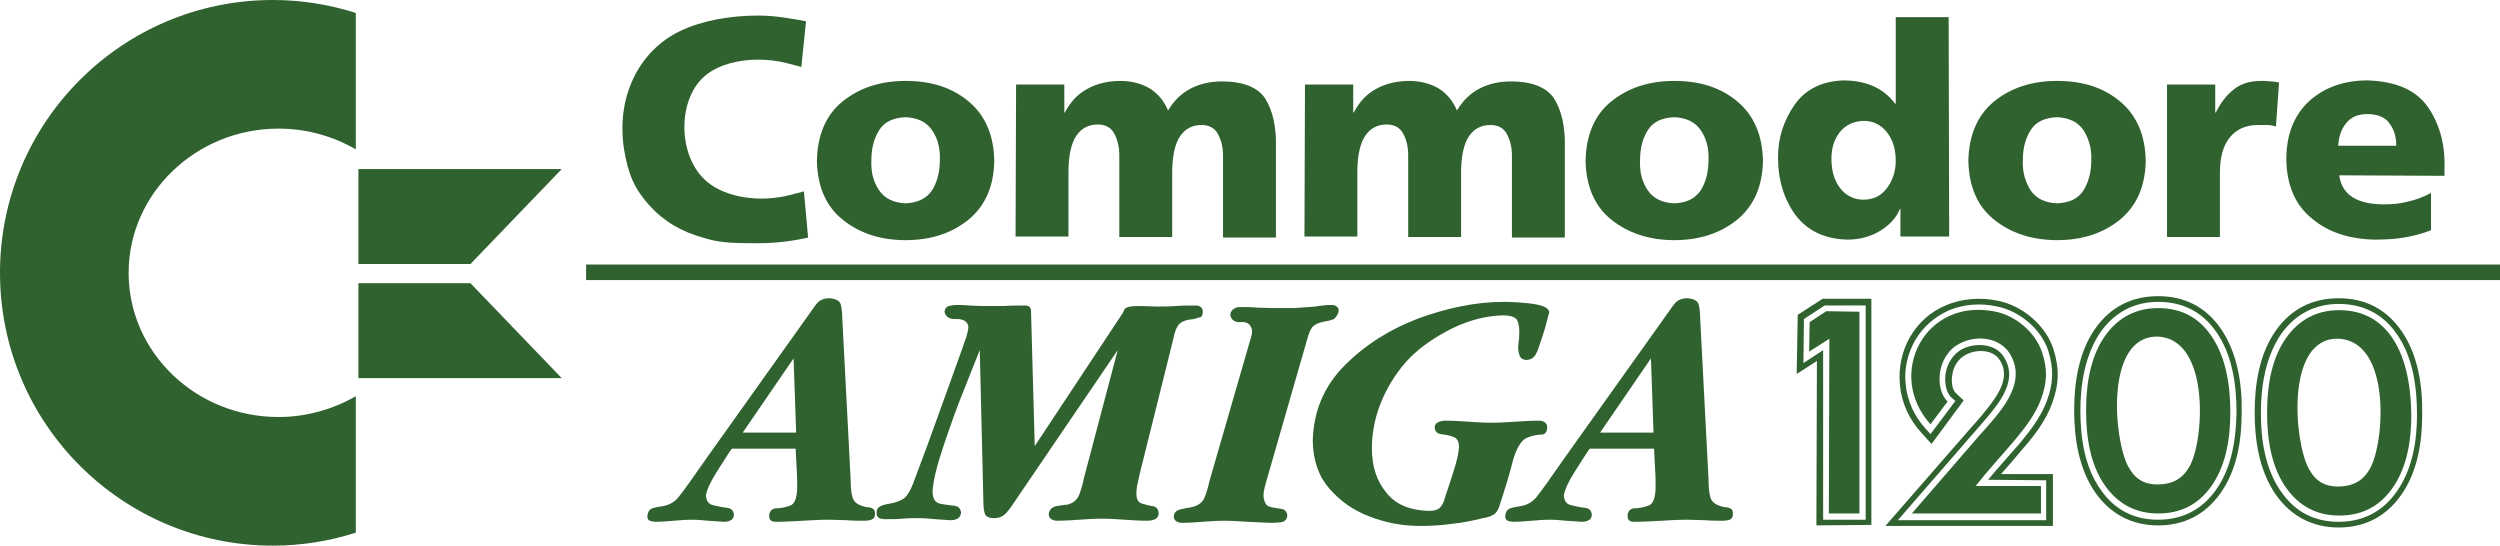 <?xml version="1.0" encoding="utf-8"?>
<svg version="1.1" baseProfile="tiny" id="svg7148" x="0px" y="0px" viewBox="-64 344.8 482 105.2" xmlns="http://www.w3.org/2000/svg">
  <path id="path3002" d="M -11.4 344.8 C -40.5 344.8 -64 368.4 -64 397.4 C -64 426.5 -40.4 450 -11.4 450 C -5.8 450 -0.4 449.1 4.6 447.5 L 4.6 421.2 C 0.2 423.7 -4.9 425.2 -10.3 425.2 C -26.3 425.2 -39.2 412.7 -39.2 397.4 C -39.2 382.1 -26.2 369.6 -10.3 369.6 C -4.8 369.6 0.3 371.1 4.6 373.6 L 4.6 347.3 C -0.4 345.7 -5.8 344.8 -11.4 344.8 Z" style="fill: rgb(48, 98, 48);"/>
  <polygon id="polygon9367" points="5.1 377.4 5.1 377.4 44.3 377.4 26.7 395.7 5.1 395.7" style="fill: rgb(48, 98, 48);"/>
  <polygon id="polygon9369" points="5.1 417.7 5.1 417.7 44.3 417.7 26.7 399.4 5.1 399.4" style="fill: rgb(48, 98, 48);"/>
  <path id="path3067" d="M 110.6 391.1 C 115.6 391.1 119.6 389.7 122.8 387.1 C 126 384.4 127.6 380.7 127.7 375.8 C 127.6 370.9 126 367.1 122.8 364.4 C 119.6 361.7 115.6 360.4 110.6 360.4 C 105.6 360.4 101.6 361.8 98.4 364.4 C 95.2 367 93.6 370.9 93.5 375.8 C 93.6 380.7 95.2 384.5 98.4 387.1 C 101.6 389.7 105.6 391.1 110.6 391.1 Z M 110.6 384 C 108.3 383.9 106.6 383.1 105.5 381.5 C 104.4 379.9 103.9 378 104 375.7 C 104 373.4 104.5 371.5 105.5 369.9 C 106.5 368.3 108.2 367.5 110.6 367.4 C 112.9 367.5 114.6 368.3 115.7 369.9 C 116.8 371.5 117.3 373.4 117.2 375.7 C 117.2 377.9 116.7 379.9 115.7 381.5 C 114.6 383.1 112.9 383.9 110.6 384 Z" style="fill: rgb(48, 98, 48);"/>
  <path id="path3069" d="M 131.8 390.4 L 142 390.4 L 142 378 C 142 374.9 142.5 372.5 143.5 371 C 144.5 369.5 145.9 368.8 147.7 368.8 C 149.1 368.8 150.2 369.4 150.8 370.5 C 151.4 371.6 151.8 373 151.8 374.7 L 151.8 390.5 L 162 390.5 L 162 378.1 C 162 375 162.5 372.6 163.5 371.1 C 164.5 369.6 165.9 368.9 167.7 368.9 C 169.1 368.9 170.2 369.5 170.8 370.6 C 171.4 371.7 171.8 373.1 171.8 374.8 L 171.8 390.6 L 182 390.6 L 182 373.3 C 182.1 369.3 181.4 366.2 180 363.9 C 178.6 361.7 175.8 360.5 171.6 360.5 C 169.5 360.5 167.5 360.9 165.7 361.8 C 163.9 362.7 162.4 364.1 161.2 366.1 C 160.4 364.2 159.2 362.8 157.6 361.8 C 156 360.9 154.1 360.4 152 360.4 C 149.7 360.4 147.5 360.9 145.7 361.9 C 143.8 362.9 142.4 364.4 141.3 366.5 L 141.2 366.5 L 141.2 361.1 L 131.9 361.1 L 131.8 390.4 L 131.8 390.4 Z" style="fill: rgb(48, 98, 48);"/>
  <path id="path3071" d="M 187.5 390.4 L 197.7 390.4 L 197.7 378 C 197.7 374.9 198.2 372.5 199.2 371 C 200.2 369.5 201.6 368.8 203.4 368.8 C 204.8 368.8 205.9 369.4 206.5 370.5 C 207.1 371.6 207.5 373 207.5 374.7 L 207.5 390.5 L 217.7 390.5 L 217.7 378.1 C 217.7 375 218.2 372.6 219.2 371.1 C 220.2 369.6 221.6 368.9 223.4 368.9 C 224.8 368.9 225.9 369.5 226.5 370.6 C 227.1 371.7 227.5 373.1 227.5 374.8 L 227.5 390.6 L 237.7 390.6 L 237.7 373.3 C 237.8 369.3 237.1 366.2 235.7 363.9 C 234.3 361.7 231.5 360.5 227.3 360.5 C 225.2 360.5 223.2 360.9 221.4 361.8 C 219.6 362.7 218.1 364.1 216.9 366.1 C 216.1 364.2 214.9 362.8 213.3 361.8 C 211.7 360.9 209.8 360.4 207.7 360.4 C 205.4 360.4 203.2 360.9 201.4 361.9 C 199.5 362.9 198.1 364.4 197 366.5 L 196.9 366.5 L 196.9 361.1 L 187.6 361.1 L 187.5 390.4 L 187.5 390.4 Z" style="fill: rgb(48, 98, 48);"/>
  <path id="path3073" d="M 258.8 391.1 C 263.8 391.1 267.8 389.7 271 387.1 C 274.2 384.4 275.8 380.7 275.9 375.8 C 275.8 370.9 274.2 367.1 271 364.4 C 267.8 361.7 263.8 360.4 258.8 360.4 C 253.8 360.4 249.8 361.8 246.6 364.4 C 243.4 367 241.8 370.9 241.7 375.8 C 241.8 380.7 243.4 384.5 246.6 387.1 C 249.8 389.7 253.9 391.1 258.8 391.1 Z M 258.8 384 C 256.5 383.9 254.8 383.1 253.7 381.5 C 252.6 379.9 252.1 378 252.2 375.7 C 252.2 373.4 252.7 371.5 253.7 369.9 C 254.7 368.3 256.4 367.5 258.8 367.4 C 261.1 367.5 262.8 368.3 263.9 369.9 C 265 371.5 265.5 373.4 265.4 375.7 C 265.4 377.9 264.9 379.9 263.9 381.5 C 262.8 383.1 261.2 383.9 258.8 384 Z" style="fill: rgb(48, 98, 48);"/>
  <path id="path3075" d="M 311.7 348.1 L 301.5 348.1 L 301.5 364.8 L 301.4 364.8 C 300.1 363.1 298.6 362 296.9 361.3 C 295.2 360.6 293.3 360.3 291.3 360.3 C 287.2 360.5 284.1 362 282 365 C 279.9 368 278.8 371.4 278.8 375.1 C 278.8 379.6 280 383.3 282.2 386.3 C 284.5 389.3 287.8 390.9 292.2 391 C 294.6 391 296.7 390.4 298.5 389.3 C 300.3 388.2 301.6 386.8 302.3 385.1 L 302.4 385.1 L 302.4 390.4 L 311.8 390.4 L 311.7 348.1 L 311.7 348.1 Z M 289.1 375.4 C 289.1 373.4 289.6 371.7 290.7 370.3 C 291.8 368.9 293.3 368.2 295.3 368.1 C 297.2 368.1 298.7 368.9 299.8 370.3 C 300.9 371.7 301.5 373.5 301.5 375.8 C 301.5 378 300.8 379.8 299.7 381.2 C 298.6 382.6 297.1 383.3 295.3 383.3 C 293.4 383.3 291.9 382.5 290.8 381.1 C 289.7 379.7 289.1 377.8 289.1 375.4 L 289.1 375.4 Z" style="fill: rgb(48, 98, 48);"/>
  <path id="path3077" d="M 332.6 391.1 C 337.6 391.1 341.6 389.7 344.8 387.1 C 348 384.4 349.6 380.7 349.7 375.8 C 349.6 370.9 348 367.1 344.8 364.4 C 341.6 361.7 337.6 360.4 332.6 360.4 C 327.6 360.4 323.6 361.8 320.4 364.4 C 317.2 367.1 315.6 370.9 315.5 375.8 C 315.6 380.7 317.2 384.5 320.4 387.1 C 323.6 389.7 327.7 391.1 332.6 391.1 Z M 332.6 384 C 330.3 383.9 328.6 383.1 327.5 381.5 C 326.5 379.9 325.9 378 326 375.7 C 326 373.4 326.5 371.5 327.5 369.9 C 328.5 368.3 330.2 367.5 332.6 367.4 C 334.9 367.5 336.6 368.3 337.7 369.9 C 338.7 371.5 339.3 373.4 339.2 375.7 C 339.2 377.9 338.7 379.9 337.7 381.5 C 336.7 383.1 335 383.9 332.6 384 Z" style="fill: rgb(48, 98, 48);"/>
  <path id="path3079" d="M 375.4 360.7 C 374.9 360.6 374.3 360.5 373.7 360.5 C 373.1 360.4 372.5 360.4 371.9 360.4 C 369.7 360.4 367.9 361 366.6 362.1 C 365.2 363.2 364.1 364.7 363.2 366.5 L 363.1 366.5 L 363.1 361.1 L 353.8 361.1 L 353.8 390.5 L 364 390.5 L 364 378.1 C 364 375.2 364.6 372.9 365.9 371.3 C 367.2 369.7 369 368.9 371.4 368.9 C 372 368.9 372.6 368.9 373.1 368.9 C 373.7 368.9 374.2 369 374.8 369.2 L 375.4 360.7 Z" style="fill: rgb(48, 98, 48);"/>
  <path id="path3081" d="M 407.3 378.7 L 407.3 376.8 C 407.4 372.3 406.2 368.4 404 365.3 C 401.7 362.1 397.9 360.5 392.5 360.3 C 387.8 360.3 384.1 361.7 381.2 364.3 C 378.3 367 376.8 370.7 376.8 375.6 C 376.9 380.5 378.5 384.3 381.7 386.9 C 384.9 389.6 388.9 390.9 393.9 391 C 395.8 391 397.7 390.9 399.5 390.6 C 401.3 390.3 403.1 389.8 404.7 389.2 L 404.7 382 C 403.2 382.8 401.6 383.4 400.1 383.7 C 398.6 384.1 397.1 384.2 395.7 384.2 C 393.2 384.2 391.2 383.8 389.7 382.9 C 388.2 382 387.3 380.6 387 378.6 L 407.3 378.7 L 407.3 378.7 Z M 386.8 372.9 C 386.9 371.2 387.4 369.7 388.3 368.6 C 389.2 367.4 390.6 366.8 392.4 366.8 C 394.4 366.8 395.9 367.4 396.7 368.6 C 397.6 369.8 398 371.2 398 372.9 L 386.8 372.9 Z" style="fill: rgb(48, 98, 48);"/>
  <path id="path3064" d="M 71.8 390.7 C 67.4 389.5 64 387.5 61.2 384.4 C 58.4 381.3 57.1 378.5 56.3 373.5 C 54.8 363.7 59 354.7 67.1 350.8 C 71.2 348.8 76.7 347.8 82.2 347.8 C 85.6 347.8 88.6 348.4 91.4 348.9 L 90.5 357.7 C 90.5 357.7 89.8 357.5 87.8 357 C 85.9 356.5 84 356.3 82.1 356.3 C 78.3 356.3 74.6 357.3 72.2 359.2 C 66.5 363.6 66.5 375.1 72.4 379.9 C 76 382.9 82.5 383.9 88.3 382.4 L 91 381.7 L 91.8 390.6 C 90.1 391 86.5 391.7 82.1 391.7 C 76.3 391.7 74.5 391.5 71.8 390.7 Z" style="fill: rgb(48, 98, 48);"/>
  <rect id="Line" x="49" y="395.8" width="369" height="3" style="fill: rgb(48, 98, 48);"/>
  <path id="path6187" d="M 104.7 443.9 C 104.7 443.4 104.6 443 104.3 442.9 C 104 442.7 103.7 442.6 103.2 442.6 C 101.6 442.3 100.7 441.7 100.4 440.8 C 100.1 439.8 100 438.6 100 437.1 L 98.4 406.3 C 98.4 405.2 98.3 404.3 98.1 403.5 C 97.9 402.8 97.2 402.4 95.9 402.3 C 94.8 402.3 94 402.7 93.5 403.3 C 93 403.9 92.5 404.7 91.9 405.5 L 72.1 433.3 L 68.8 438 C 68.1 439 67.4 439.9 66.7 440.8 C 65.9 441.7 64.9 442.2 63.7 442.4 C 63 442.5 62.4 442.6 61.8 442.8 C 61.2 443 60.9 443.5 60.8 444.3 C 60.8 444.8 61 445.1 61.3 445.2 C 61.6 445.3 62 445.4 62.4 445.4 C 63.5 445.4 64.7 445.3 65.9 445.2 C 67.1 445.1 68.2 445 69.4 445 C 70.5 445 71.5 445.1 72.5 445.2 C 73.5 445.3 74.6 445.3 75.6 445.4 C 76.1 445.4 76.5 445.3 76.9 445.1 C 77.3 444.9 77.5 444.5 77.5 444 C 77.4 443.2 77 442.8 76.1 442.7 C 75.2 442.6 74.4 442.4 73.5 442.2 C 72.6 442 72.2 441.4 72.1 440.3 C 72.3 439.2 73 437.6 74.3 435.6 C 75.6 433.6 76.5 432.1 77.1 431.3 L 89.4 431.3 C 89.5 432.6 89.5 433.9 89.6 435.2 C 89.7 436.5 89.7 437.8 89.7 439.1 C 89.6 440.9 89.2 442 88.3 442.3 C 87.4 442.6 86.5 442.8 85.7 442.8 C 84.8 442.8 84.3 443.4 84.3 444.3 C 84.3 444.7 84.4 445 84.7 445.2 C 85 445.4 85.3 445.4 85.7 445.4 C 87.4 445.4 89.1 445.3 90.8 445.2 C 92.5 445.1 94.2 445 95.9 445 C 97 445 98.2 445.1 99.3 445.1 C 100.4 445.2 101.6 445.2 102.7 445.2 C 103.2 445.2 103.7 445.1 104 445 C 104.5 444.8 104.7 444.5 104.7 443.9 L 104.7 443.9 Z M 89.5 428.2 L 79.2 428.2 L 89 413.9 L 89.5 428.2 Z" style="fill: rgb(48, 98, 48);"/>
  <path id="path4766" d="M 194.1 404.7 C 194.1 404.3 194 404.1 193.7 403.9 C 193.5 403.7 193.2 403.6 192.8 403.6 C 192.2 403.6 191.7 403.6 191.2 403.7 C 190.7 403.7 190.1 403.8 189.6 403.9 C 188.2 404 186.9 404.1 185.5 404.2 C 184.1 404.2 182.7 404.2 181.3 404.2 C 180.3 404.2 179.3 404.1 178.2 404.1 C 177.2 404 176.2 404 175.1 404 C 174.6 404 174.2 404.1 173.8 404.4 C 173.4 404.7 173.2 405.1 173.2 405.6 C 173.4 406.5 174.1 407 175.3 406.9 C 176.5 406.8 177.2 407.4 177.4 408.5 C 177.4 408.8 177.4 409.1 177.3 409.5 C 177.2 409.8 177.1 410.1 177 410.5 L 169.2 437.5 C 168.9 438.8 168.6 439.9 168.2 440.8 C 167.8 441.7 167 442.3 165.7 442.6 C 165.1 442.7 164.4 442.8 163.6 443 C 162.8 443.2 162.3 443.7 162.3 444.4 C 162.3 444.8 162.5 445.1 162.8 445.3 C 163.1 445.5 163.5 445.6 163.9 445.6 C 165.2 445.6 166.6 445.5 167.9 445.4 C 169.3 445.3 170.6 445.2 172 445.2 C 173.5 445.2 174.9 445.3 176.4 445.4 C 177.9 445.5 179.3 445.5 180.8 445.6 C 181.4 445.6 182.1 445.6 182.9 445.5 C 183.7 445.4 184.1 445 184.2 444.2 C 184.1 443.4 183.7 443 183 442.9 C 182.3 442.8 181.5 442.7 180.8 442.5 C 180.1 442.3 179.7 441.6 179.6 440.4 C 179.6 439.9 179.7 439.4 179.8 438.9 C 179.9 438.4 180.1 437.9 180.2 437.4 L 188 410.3 C 188.3 409.2 188.6 408.4 189 407.9 C 189.4 407.4 190.2 407 191.3 406.8 C 191.9 406.7 192.5 406.6 193.2 406.3 C 193.7 405.8 194 405.4 194.1 404.7 L 194.1 404.7 Z" style="fill: rgb(48, 98, 48);"/>
  <path id="path4768" d="M 234.7 405 C 234.6 404.3 233.9 403.9 232.7 403.6 C 231.4 403.3 230.1 403.2 228.7 403.1 C 227.3 403 226.4 403 225.9 403 C 220.7 403 215.3 404.1 209.7 406.1 C 204.1 408.2 199.3 411.2 195.3 415.2 C 191.3 419.2 189.2 424.1 189.1 429.9 C 189.2 433.6 190.2 436.6 192.3 439 C 194.4 441.4 196.9 443.2 200.1 444.4 C 203.2 445.6 206.4 446.2 209.8 446.2 C 211.8 446.2 213.8 446.1 215.9 445.8 C 217.9 445.6 219.9 445.2 221.9 444.7 C 222.6 444.6 223.3 444.4 223.8 444.1 C 224.3 443.9 224.7 443.4 225 442.6 C 225.5 441.1 226 439.5 226.5 437.9 C 227 436.3 227.4 434.7 227.8 433.2 C 228.5 431 229.4 429.6 230.4 429.2 C 231.4 428.8 232.3 428.6 233.1 428.6 C 233.9 428.6 234.3 428.1 234.3 427.1 C 234.3 426.7 234.1 426.4 233.8 426.2 C 233.5 426 233.1 425.9 232.8 425.9 C 231.3 425.9 229.7 426 228.2 426.1 C 226.6 426.2 225.1 426.3 223.5 426.3 C 222 426.3 220.5 426.2 219.1 426.1 C 217.6 426 216.1 425.9 214.7 425.9 C 214.2 425.9 213.7 426 213.3 426.2 C 212.8 426.4 212.6 426.8 212.6 427.3 C 212.7 428 213.1 428.4 213.8 428.5 C 214.6 428.6 215.3 428.7 216.1 429 C 216.9 429.2 217.3 429.9 217.3 431 C 217.2 432.2 216.9 433.7 216.2 435.8 C 215.6 437.8 215 439.4 214.6 440.7 C 214.4 441.6 214 442.3 213.6 442.7 C 213.2 443.1 212.5 443.3 211.5 443.3 C 207.9 443.2 205.1 442.1 203.3 439.8 C 201.4 437.5 200.5 434.7 200.5 431.2 C 200.5 428 201.2 424.8 202.5 421.8 C 203.8 418.8 205.6 416.1 207.8 413.8 C 210 411.6 212.8 409.7 216 408.1 C 219.3 406.5 222.5 405.7 225.7 405.6 C 227.2 405.6 228.1 405.9 228.5 406.5 C 228.8 407.1 229 408.1 228.9 409.5 C 228.9 409.9 228.9 410.2 228.8 410.6 C 228.8 411 228.7 411.3 228.7 411.7 C 228.7 412.3 228.8 412.9 229 413.4 C 229.2 413.9 229.7 414.2 230.4 414.2 C 231.2 414.1 231.7 413.8 232.1 413.1 C 232.5 412.4 232.7 411.7 232.9 411.1 C 233.1 410.6 233.4 409.6 233.9 408 C 234.3 406.4 234.6 405.4 234.7 405 L 234.7 405 L 234.7 405 Z" style="fill: rgb(48, 98, 48);"/>
  <path id="path4770" d="M 270.1 443.9 C 270.1 443.4 270 443 269.7 442.9 C 269.4 442.7 269.1 442.6 268.6 442.6 C 267 442.3 266.1 441.7 265.8 440.8 C 265.5 439.8 265.4 438.6 265.4 437.1 L 263.8 406.3 C 263.8 405.2 263.7 404.3 263.5 403.5 C 263.3 402.8 262.6 402.4 261.3 402.3 C 260.2 402.3 259.4 402.7 258.9 403.3 C 258.4 403.9 257.9 404.7 257.3 405.5 L 237.5 433.3 L 234.2 438 C 233.5 439 232.8 439.9 232.1 440.8 C 231.3 441.7 230.3 442.2 229.1 442.4 C 228.4 442.5 227.8 442.6 227.2 442.8 C 226.6 443 226.3 443.5 226.2 444.3 C 226.2 444.8 226.4 445.1 226.7 445.2 C 227 445.3 227.4 445.4 227.8 445.4 C 228.9 445.4 230.1 445.3 231.3 445.2 C 232.5 445.1 233.6 445 234.8 445 C 235.9 445 236.9 445.1 237.9 445.2 C 239 445.3 240 445.3 241 445.4 C 241.5 445.4 241.9 445.3 242.3 445.1 C 242.7 444.9 242.9 444.5 242.9 444 C 242.8 443.2 242.4 442.8 241.5 442.7 C 240.6 442.6 239.8 442.4 238.9 442.2 C 238 442 237.6 441.4 237.5 440.3 C 237.7 439.2 238.4 437.6 239.7 435.6 C 241 433.6 241.9 432.1 242.5 431.3 L 254.9 431.3 C 255 432.6 255 433.9 255.1 435.2 C 255.2 436.5 255.2 437.8 255.2 439.1 C 255.1 440.9 254.7 442 253.8 442.3 C 252.9 442.6 252 442.8 251.2 442.8 C 250.3 442.8 249.8 443.4 249.8 444.3 C 249.8 444.7 249.9 445 250.2 445.2 C 250.5 445.4 250.8 445.4 251.2 445.4 C 252.9 445.4 254.6 445.3 256.3 445.2 C 258 445.1 259.7 445 261.4 445 C 262.5 445 263.7 445.1 264.8 445.1 C 265.9 445.2 267.1 445.2 268.2 445.2 C 268.7 445.2 269.2 445.1 269.5 445 C 269.9 444.8 270.1 444.5 270.1 443.9 L 270.1 443.9 Z M 254.8 428.2 L 244.5 428.2 L 254.3 413.9 L 254.8 428.2 Z" style="fill: rgb(48, 98, 48);"/>
  <path id="path4764" d="M 167.9 404.9 C 167.9 404.5 167.8 404.2 167.5 404 C 167.3 403.8 167 403.7 166.6 403.7 C 165.3 403.7 164 403.7 162.7 403.8 C 161.4 403.9 160.1 403.9 158.8 403.9 C 158.1 403.9 157.1 403.8 155.7 403.8 C 154.3 403.8 153.4 403.9 152.9 404.3 C 152.8 404.4 152.7 404.6 152.7 404.7 C 152.6 404.9 152.5 405 152.5 405.1 L 135.5 430.8 L 134.8 405.5 C 134.8 405 134.8 404.6 134.7 404.3 C 134.6 403.9 134.3 403.8 133.8 403.7 C 132.4 403.7 130.9 403.7 129.5 403.8 C 128.1 403.8 126.6 403.8 125.2 403.8 C 124.4 403.8 123.6 403.7 122.8 403.7 C 122 403.6 121.2 403.6 120.4 403.6 C 119.9 403.6 119.4 403.7 118.9 403.8 C 118.4 404 118.2 404.3 118.1 404.9 C 118.3 405.9 119.1 406.4 120.4 406.3 C 121.8 406.3 122.5 406.8 122.7 407.7 C 122.7 408.4 122.5 409.1 122.3 409.8 C 122 410.5 121.8 411.2 121.6 411.8 C 120.1 416 118.6 420.1 117.1 424.3 C 115.6 428.5 114.1 432.6 112.5 436.8 C 111.9 438.6 111.3 439.8 110.7 440.5 C 110.1 441.2 108.9 441.7 107 442 C 106.5 442.1 106 442.2 105.6 442.5 C 105.2 442.7 105 443.1 105 443.7 C 105 444.2 105.2 444.5 105.5 444.7 C 105.8 444.8 106.2 444.9 106.7 444.9 C 107.8 444.9 108.9 444.9 110 444.8 C 111.1 444.7 112.2 444.7 113.3 444.7 C 114.3 444.7 115.3 444.8 116.3 444.9 C 117.3 445 118.3 445 119.3 445.1 C 119.8 445.1 120.2 445 120.6 444.8 C 121 444.6 121.2 444.2 121.3 443.7 C 121.2 442.8 120.8 442.4 119.9 442.3 C 119 442.2 118.1 442.1 117.2 441.9 C 116.3 441.7 115.8 440.9 115.8 439.5 C 115.9 437.6 116.6 434.7 117.9 430.8 C 119.2 427 120.5 423.2 122 419.6 C 123.4 416 124.4 413.6 124.9 412.3 L 125.6 441.7 C 125.6 442.6 125.7 443.3 125.9 443.9 C 126.1 444.4 126.7 444.7 127.7 444.7 C 128.7 444.7 129.5 444.3 130.1 443.6 C 130.7 442.9 131.2 442.2 131.7 441.4 L 151.5 412.3 L 145 436.9 C 144.8 438 144.5 439 144.1 440.1 C 143.7 441.2 142.9 441.8 141.8 442.1 C 141.1 442.1 140.4 442.3 139.6 442.4 C 138.8 442.6 138.3 443.1 138.2 443.9 C 138.2 444.4 138.4 444.7 138.7 444.9 C 139 445.1 139.4 445.2 139.8 445.2 C 141.2 445.2 142.7 445.1 144.1 445 C 145.5 444.9 147 444.8 148.4 444.8 C 149.9 444.8 151.4 444.9 152.8 445 C 154.3 445.1 155.8 445.2 157.2 445.2 C 157.8 445.2 158.2 445.1 158.7 444.9 C 159.1 444.7 159.4 444.3 159.4 443.7 C 159.3 443 159 442.5 158.3 442.4 C 157.6 442.3 156.9 442.1 156.2 441.9 C 155.5 441.7 155.1 441.1 155.1 440 C 155.1 439.3 155.2 438.5 155.4 437.7 C 155.6 436.9 155.7 436.2 155.9 435.5 L 162.2 410.2 C 162.4 409.1 162.7 408.2 163.1 407.6 C 163.5 407 164.2 406.6 165.4 406.4 C 166 406.4 166.6 406.2 167.2 406 C 167.5 406.1 167.9 405.7 167.9 404.9 L 167.9 404.9 Z" style="fill: rgb(48, 98, 48);"/>
  <path d="M 286.3 414.4 L 282.4 416.9 L 282.6 405.5 L 287.4 402.4 L 296.8 402.4 L 296.8 446 L 286.2 446.1 L 286.3 414.4 L 286.3 414.4 Z M 287.5 412.3 L 287.5 445 L 295.7 445 L 295.7 403.7 L 287.8 403.7 L 283.8 406.3 L 283.7 414.8 L 287.5 412.3 Z" style="fill: rgb(48, 98, 48);"/>
  <polygon points="288.6 443.8 288.7 410.1 284.8 412.6 284.9 406.9 288.1 404.8 294.5 404.9 294.5 443.8" style="fill: rgb(48, 98, 48);"/>
  <path d="M 321.8 436.2 L 331.8 436.2 L 331.8 446.2 L 299.5 446.2 L 315.8 427.5 C 317 426.2 318.2 424.8 319.3 423.4 C 321.3 420.8 323.6 417.5 321.6 414.3 C 320.3 412.1 317 412.1 315 413.2 C 313.5 414 312.6 415.5 312.4 417.1 C 312.2 418.1 312.3 419.9 313.1 420.6 L 314.6 422 L 308.4 430.4 L 306.5 428.3 C 304.1 425.7 302.6 422.5 302.3 418.9 C 302 415.7 302.7 412.4 304.3 409.7 C 305.9 407 308.2 404.9 311.1 403.7 C 314.3 402.3 317.9 402.1 321.3 402.8 C 326 403.8 330.4 407.5 331.9 412.1 C 333.1 415.9 333 418.9 331.6 422.7 C 330.4 425.9 328.3 428.7 326.1 431.2 C 324.8 432.8 323.3 434.5 321.8 436.2 L 321.8 436.2 Z M 319.3 437.3 C 321.3 434.9 323.3 432.7 325.3 430.4 C 327.4 427.9 329.4 425.3 330.6 422.2 C 331.9 418.7 332 415.9 330.9 412.4 C 329.5 408.2 325.4 404.8 321.1 403.9 C 317.9 403.2 314.6 403.4 311.6 404.7 C 309 405.9 306.8 407.8 305.3 410.3 C 303.8 412.9 303.1 415.9 303.4 418.8 C 303.7 422.1 305.1 425.1 307.3 427.5 L 308.2 428.5 L 313 422.1 L 312.2 421.4 C 311.1 420.4 310.9 418.3 311.1 416.9 C 311.4 414.9 312.5 413.1 314.3 412.1 C 316.9 410.8 320.8 411 322.4 413.7 C 324.7 417.4 322.5 421.1 320 424.2 C 318.9 425.6 317.7 426.9 316.5 428.3 L 301.9 445.1 L 330.5 445.1 L 330.5 437.4 L 319.3 437.3 L 319.3 437.3 Z" style="fill: rgb(48, 98, 48);"/>
  <path d="M 329.5 443.8 L 304.6 443.8 L 317.5 428.9 C 321.3 424.6 327.1 418.9 323.5 413 C 321.6 409.9 317.2 409.3 313.9 411 C 309.3 413.3 309 419.9 311.5 422.2 L 308.2 426.6 C 299.5 417 307.1 402 320.8 404.9 C 324.6 405.7 328.4 408.8 329.7 412.7 C 330.8 416 330.7 418.5 329.5 421.8 C 327.5 427.2 322.2 431.8 316.9 438.5 L 329.5 438.5 L 329.5 443.8 Z" style="fill: rgb(48, 98, 48);"/>
  <path d="M 364.2 408.2 C 361.3 404 357.2 401.9 352.1 401.9 C 347 401.9 342.9 404 340 408.1 C 336.8 412.6 335.9 418.5 335.9 423.9 C 335.9 429.4 336.8 435.2 340 439.8 C 342.9 443.9 347 446.1 352.1 446.1 C 357.1 446.1 361.2 444 364.1 439.9 C 367.3 435.4 368.2 429.7 368.2 424.3 C 368.3 418.9 367.4 412.9 364.2 408.2 Z M 363.2 439.3 C 360.5 443.1 356.7 445 352.1 445 C 347.4 445 343.7 443.1 341 439.2 C 337.9 434.8 337.1 429.2 337.1 424 C 337.1 418.8 338 413.2 341 408.8 C 343.7 405 347.5 403 352.1 403 C 356.8 403 360.6 404.9 363.3 408.8 C 366.4 413.2 367.2 419 367.2 424.3 C 367.1 429.5 366.3 435 363.2 439.3 Z" style="fill: rgb(48, 98, 48);"/>
  <path d="M 362.3 409.5 C 359.9 406 356.5 404.2 352.1 404.2 C 347.8 404.2 344.4 406 341.9 409.5 C 339.4 413 338.2 417.8 338.2 424 C 338.2 430.2 339.4 435 341.9 438.5 C 344.4 442 347.8 443.8 352.1 443.8 C 356.4 443.8 359.8 442.1 362.3 438.6 C 364.8 435.1 366 430.4 366 424.3 C 366 418 364.8 413.1 362.3 409.5 Z M 358.1 434.8 C 356.8 437.1 354.8 438.2 352 438.2 C 349.2 438.2 347.5 437 346.3 434.7 C 343.5 429.5 341.8 409.5 352 409.7 C 362.2 410.1 361 429.9 358.1 434.8 Z" style="fill: rgb(48, 98, 48);"/>
  <path d="M 399 408.6 C 396.1 404.4 392 402.3 386.9 402.3 C 381.8 402.3 377.7 404.4 374.8 408.5 C 371.6 413 370.7 418.9 370.7 424.3 C 370.7 429.8 371.6 435.6 374.8 440.2 C 377.7 444.3 381.8 446.5 386.9 446.5 C 391.9 446.5 396 444.4 398.9 440.3 C 402.1 435.8 403 430.1 403 424.7 C 403.1 419.2 402.2 413.2 399 408.6 Z M 398 439.7 C 395.3 443.5 391.5 445.4 386.9 445.4 C 382.2 445.4 378.5 443.5 375.8 439.6 C 372.7 435.2 371.9 429.6 371.9 424.4 C 371.9 419.2 372.8 413.6 375.8 409.2 C 378.5 405.4 382.3 403.4 386.9 403.4 C 391.6 403.4 395.4 405.3 398.1 409.2 C 401.2 413.6 402 419.4 402 424.7 C 402 429.9 401.1 435.4 398 439.7 Z" style="fill: rgb(48, 98, 48);"/>
  <path d="M 397.2 409.9 C 394.8 406.4 391.4 404.6 387 404.6 C 382.7 404.6 379.3 406.4 376.8 409.9 C 374.3 413.4 373.1 418.2 373.1 424.4 C 373.1 430.6 374.3 435.4 376.8 438.9 C 379.3 442.4 382.7 444.2 387 444.2 C 391.3 444.2 394.7 442.5 397.2 439 C 399.7 435.5 400.9 430.8 400.9 424.7 C 400.8 418.4 399.6 413.4 397.2 409.9 Z M 392.9 435.2 C 391.6 437.5 389.6 438.6 386.8 438.6 C 384 438.6 382.3 437.4 381.1 435.1 C 378.3 429.9 376.6 409.9 386.8 410.1 C 397.1 410.5 395.8 430.2 392.9 435.2 Z" style="fill: rgb(48, 98, 48);"/>
</svg>